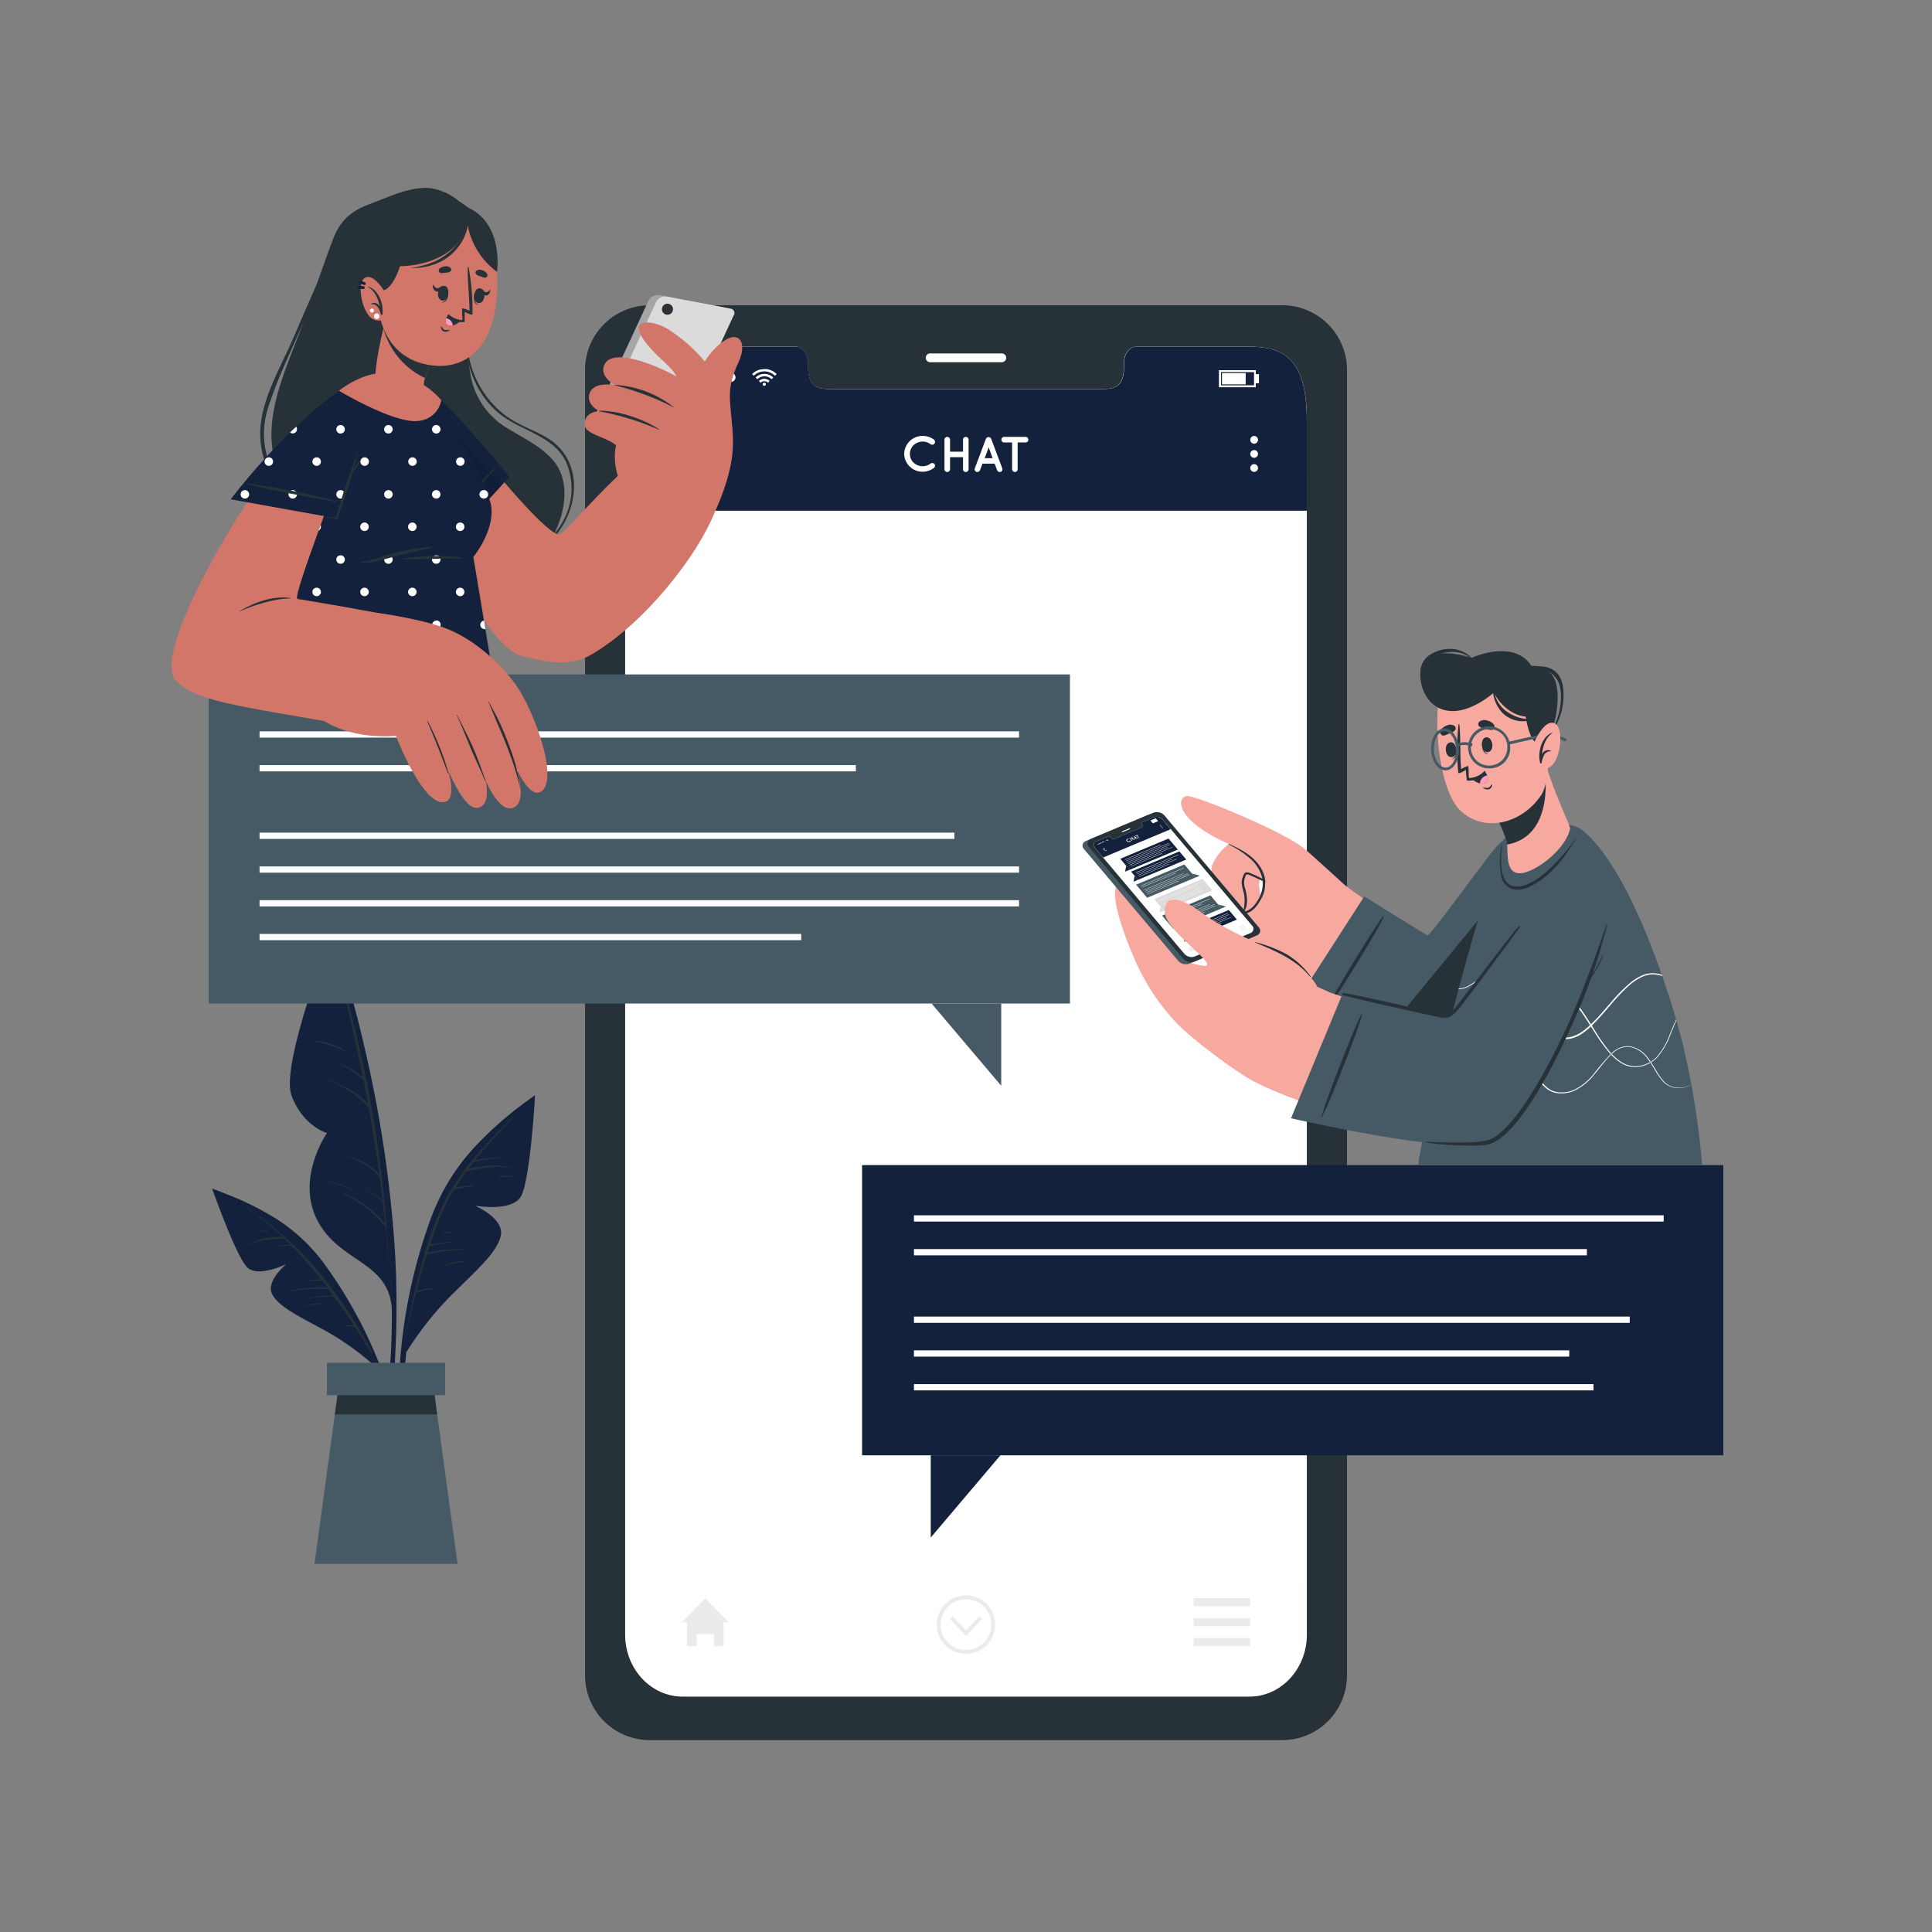<svg xmlns="http://www.w3.org/2000/svg" viewBox="0 0 500 500"><rect x="0" y="0" width="500" height="500" fill="#808080" stroke="none"/><g id="freepik--Plant--inject-29"><path d="M102.44,347.36a237.83,237.83,0,0,0-.35-25.47,323.9,323.9,0,0,0-8-51.89c-2.22-9.6-5-19-7.82-28.47-.08-.29-.54-.21-.46.09,8.83,33.24,16.07,67.55,15.57,102.11-.13,9.67-1.25,19.17-2.17,28.78,0,.25.4.36.45.09C101.51,364.38,102.1,355.76,102.44,347.36Z" style="fill:#14213D"></path><path d="M85.83,241.62s-13.37,33.95-10.38,41.93,9.17,9.68,9.17,9.68-8.18,11.68-2.47,22.64,18.43,10.44,19.27,22.86C101.42,338.73,102.13,286.78,85.83,241.62Z" style="fill:#14213D"></path><path d="M100,317.28a.28.28,0,0,0,0-.18,310.46,310.46,0,0,0-13-68.29c0-.06-.13,0-.11,0q4,14.89,7,30a14.65,14.65,0,0,0-6.38-3.56s-.07,0,0,.07a17,17,0,0,1,6.59,4.4q.58,3,1.13,5.91c-3-3.34-7.13-5-11.28-6.57-.06,0-.09.06,0,.09,4.32,1.75,8.62,4,11.55,7.74q1.53,8.46,2.69,17a16.21,16.21,0,0,0-8-4.57c-.09,0-.14.11,0,.14a17,17,0,0,1,8.09,5.18.1.1,0,0,0,0,0c.27,2,.52,4,.75,6a20.78,20.78,0,0,0-5.59-3.37s-.08.06,0,.09A19.08,19.08,0,0,1,99,311l.07,0c.23,1.9.45,3.8.64,5.71a27.18,27.18,0,0,0-11.34-8.1c-.09,0-.13.1,0,.14a29.49,29.49,0,0,1,11.18,8.6.25.25,0,0,0,.28.09c.29,2.92.55,5.84.76,8.77,0,0,.07.05.07,0Q100.34,321.78,100,317.28Z" style="fill:#263238"></path><path d="M89.22,271.86a16.63,16.63,0,0,0-8-2.51c-.07,0-.07.09,0,.1a31.58,31.58,0,0,1,7.94,2.6A.11.11,0,0,0,89.22,271.86Z" style="fill:#263238"></path><path d="M90.85,307.8a16.81,16.81,0,0,0-6-2.07c-.07,0-.08.1,0,.12a22.25,22.25,0,0,1,6,2.09C90.86,308,90.92,307.84,90.85,307.8Z" style="fill:#263238"></path><path d="M137.6,284.1a90.68,90.68,0,0,0-15.48,13.53A55.57,55.57,0,0,0,111.26,316a137.58,137.58,0,0,0-8.08,44,106.76,106.76,0,0,0,2.38,24.76.23.23,0,0,0,.46-.09,138.68,138.68,0,0,1,.25-43.28c2.3-14.05,5.9-29.33,14.83-40.74C126,294.52,132,289.63,138,284.57,138.33,284.31,137.92,283.87,137.6,284.1Z" style="fill:#14213D"></path><path d="M105.14,350a83.6,83.6,0,0,1,11.29-14.42c6.69-6.69,12.32-11.44,13.19-15.87s-6.7-7.68-6.7-7.68,9.26,1.66,11.79-2.22,3.76-26.39,3.76-26.39-16.84,12-24.69,28.88S105.14,350,105.14,350Z" style="fill:#14213D"></path><path d="M132.64,289.15c-7.08,7-14.22,14.37-18.39,23.52a90.69,90.69,0,0,0-3.72,9.7v0c-.21.66-.43,1.32-.63,2a.49.49,0,0,0,0,.11,191.41,191.41,0,0,0-4.78,20.79c0,.05.06.07.07,0,.72-3.51,1.52-7.06,2.42-10.59l.1,0a14.68,14.68,0,0,1,4.42-1.13c.1,0,.09-.18,0-.18a17.1,17.1,0,0,0-4.37.8c.81-3.19,1.7-6.36,2.7-9.5a47.32,47.32,0,0,1,10-1.3s0-.06,0-.06a37.61,37.61,0,0,0-9.82.84c.17-.54.35-1.08.53-1.61a51.59,51.59,0,0,1,6.65-1.13s0-.07,0-.07a32.37,32.37,0,0,0-6.51.79c.91-2.71,1.9-5.38,3-8a48.53,48.53,0,0,1,3.18-6.17,39.39,39.39,0,0,1,5.4-1,0,0,0,0,0,0-.09,14.55,14.55,0,0,0-5,.49c.89-1.43,1.82-2.83,2.81-4.19h0c3.78-.83,7.61-1.61,11.47-.88.07,0,.09-.1,0-.12-3.68-1-7.33-.41-11,.31.4-.53.81-1.05,1.22-1.57a24.79,24.79,0,0,1,7.06-1.11,0,0,0,0,0,0-.08,18.49,18.49,0,0,0-6.58.58c3.13-3.88,6.58-7.52,10-11.12C132.93,289.08,132.81,289,132.64,289.15Z" style="fill:#263238"></path><path d="M132.45,304.49a15.62,15.62,0,0,0-3.35-.12.12.12,0,0,0,0,.24c1.11,0,2.21-.05,3.32,0A.07.07,0,1,0,132.45,304.49Z" style="fill:#263238"></path><path d="M120.33,326.32a15.14,15.14,0,0,0-5.19,1s0,.09,0,.08c1.72-.41,3.45-.58,5.18-.86C120.49,326.55,120.48,326.32,120.33,326.32Z" style="fill:#263238"></path><path d="M116.7,318.78a11,11,0,0,0-2.21.2.07.07,0,0,0,0,.13,10.89,10.89,0,0,0,2.21-.11C116.83,319,116.83,318.78,116.7,318.78Z" style="fill:#263238"></path><path d="M55.77,308a76.65,76.65,0,0,1,15.65,7.38,46.5,46.5,0,0,1,13,12.39,115.91,115.91,0,0,1,16.73,33.76A90.26,90.26,0,0,1,105,382.1a.2.2,0,0,1-.39,0,117,117,0,0,0-10.2-35C89.28,336.33,82.83,324.8,73,317.63c-5.37-3.91-11.41-6.46-17.43-9.17C55.23,308.32,55.45,307.87,55.77,308Z" style="fill:#14213D"></path><path d="M97.26,353.78a70.52,70.52,0,0,0-12.47-9.06c-7-3.87-12.62-6.41-14.35-9.79s3.65-7.77,3.65-7.77-7.11,3.49-10,.93S54.9,307.6,54.9,307.6s16.41,5.84,26.66,17.67S97.26,353.78,97.26,353.78Z" style="fill:#14213D"></path><path d="M96.4,350.09c-8.21-15.41-19.16-29.35-34.17-38.55,0,0,0,0,0,0a75.13,75.13,0,0,1,11,8.6A17.34,17.34,0,0,0,64.39,322a0,0,0,0,0,0,.09,24.3,24.3,0,0,1,9.08-1.53.15.15,0,0,0,.1,0c.54.51,1.06,1,1.58,1.54a27.62,27.62,0,0,0-4.71.62s0,.08,0,.07a23.81,23.81,0,0,1,5-.41,102.83,102.83,0,0,1,7.74,8.79,7.84,7.84,0,0,0-3.3.24.06.06,0,0,0,0,.12,18,18,0,0,1,3.52-.05c.45.57.9,1.14,1.34,1.72a31.87,31.87,0,0,0-10,1s0,.09,0,.08a39.88,39.88,0,0,1,10.23-.67l1.22,1.69a21.66,21.66,0,0,0-5.93.68.06.06,0,0,0,0,.12,22.55,22.55,0,0,1,6.13-.48C88.31,338,90,340.48,91.63,343a5.62,5.62,0,0,0-2.61.16,0,0,0,0,0,0,.07,11,11,0,0,1,2.81.14c1.46,2.27,2.88,4.57,4.23,6.88C96.2,350.44,96.51,350.29,96.4,350.09Z" style="fill:#263238"></path><path d="M83.63,337.31a12.6,12.6,0,0,0-4.76.58,0,0,0,1,0,0,.07,35.91,35.91,0,0,1,4.74-.48C83.73,337.47,83.75,337.32,83.63,337.31Z" style="fill:#263238"></path><path d="M69.32,318.53a8.12,8.12,0,0,0-2.2.13c-.09,0-.06.14,0,.13.72-.08,1.43-.05,2.15-.07A.1.1,0,0,0,69.32,318.53Z" style="fill:#263238"></path><polygon points="118.42 404.73 81.38 404.73 86.66 366.04 88.01 356.12 111.79 356.12 113.14 366.04 118.42 404.73" style="fill:#455a64"></polygon><polygon points="113.14 366.04 86.66 366.04 88.01 356.12 111.79 356.12 113.14 366.04" style="fill:#263238"></polygon><rect x="84.61" y="352.68" width="30.58" height="8.4" style="fill:#455a64"></rect></g><g id="freepik--Device--inject-29"><path d="M332,79H168a16.74,16.74,0,0,0-16.59,16.9V433.45A16.75,16.75,0,0,0,168,450.34H332a16.76,16.76,0,0,0,16.6-16.89V95.94A16.75,16.75,0,0,0,332,79Zm6.23,344c0,8.88-6.65,16.07-14.86,16.07H176.67c-8.23,0-14.88-7.19-14.88-16.07V108.73c0-18.1,6.65-19,14.88-19H206c1.71,0,3.11,1.94,3.11,4.34v1c0,5.64,3.08,5.65,6.87,5.65h68c3.82,0,6.87,0,6.87-5.65v-1c0-2.4,1.38-4.34,3.12-4.34h29.38c8.21,0,14.86,2.4,14.86,19Z" style="fill:#263238"></path><path d="M259.26,93.75H240.73a1.16,1.16,0,0,1-1.15-1.15h0a1.15,1.15,0,0,1,1.15-1.14h18.53a1.14,1.14,0,0,1,1.15,1.14h0A1.15,1.15,0,0,1,259.26,93.75Z" style="fill:#fff"></path><path d="M338.2,108.73V423c0,8.88-6.65,16.07-14.85,16.07H176.67c-8.23,0-14.88-7.19-14.88-16.07V108.73c0-18.1,6.65-19,14.88-19H206c1.71,0,3.11,1.94,3.11,4.34v1c0,5.64,3.08,5.65,6.87,5.65h68c3.82,0,6.88,0,6.88-5.65v-1c0-2.4,1.37-4.34,3.11-4.34h29.39C331.55,89.75,338.2,92.15,338.2,108.73Z" style="fill:#fff"></path><path d="M338.2,108.73v23.45H161.79V108.73c0-18.1,6.65-19,14.87-19h29.39c1.71,0,3.1,1.94,3.1,4.34v1c0,5.64,3.09,5.65,6.87,5.65h68c3.82,0,6.88,0,6.88-5.65v-1c0-2.4,1.38-4.34,3.11-4.34h29.38C331.55,89.75,338.2,92.15,338.2,108.73Z" style="fill:#14213D"></path><polygon points="179.65 120.73 174.44 115.84 179.65 110.96 180.46 111.82 176.16 115.84 180.46 119.87 179.65 120.73" style="fill:#fff"></polygon><path d="M325.57,113.83a1,1,0,1,1-1-1A1,1,0,0,1,325.57,113.83Z" style="fill:#fff"></path><path d="M325.57,117.48a1,1,0,1,1-1-1A1,1,0,0,1,325.57,117.48Z" style="fill:#fff"></path><path d="M325.57,121.12a1,1,0,1,1-1-1A1,1,0,0,1,325.57,121.12Z" style="fill:#fff"></path><g id="freepik--u5Zjqx--inject-29"><path d="M201,96.81l-.29.28-.16.16a3.85,3.85,0,0,0-5.47,0l-.16-.16-.28-.28h0l0,0,.36-.32a3.74,3.74,0,0,1,.83-.52,3.86,3.86,0,0,1,1.1-.37c.18,0,.36,0,.55-.08H198l.37,0a4.37,4.37,0,0,1,1,.24,4.72,4.72,0,0,1,.68.32,5.17,5.17,0,0,1,.66.46l.3.27Z" style="fill:#fff"></path><path d="M196,98.14l-.45-.44a3.23,3.23,0,0,1,4.57,0l-.45.45a2.6,2.6,0,0,0-3.67,0Z" style="fill:#fff"></path><path d="M199.18,98.59l-.44.45a1.34,1.34,0,0,0-1.89,0l-.44-.45A2,2,0,0,1,199.18,98.59Z" style="fill:#fff"></path><path d="M198.2,99.44a.41.41,0,1,1-.4-.4A.4.4,0,0,1,198.2,99.44Z" style="fill:#fff"></path></g><path d="M173.29,97.66a1.17,1.17,0,1,1,1.17,1.17A1.17,1.17,0,0,1,173.29,97.66Z" style="fill:#fff"></path><path d="M177,97.66a1.17,1.17,0,1,1,1.17,1.17A1.16,1.16,0,0,1,177,97.66Z" style="fill:#fff"></path><path d="M180.66,97.66a1.17,1.17,0,1,1,1.17,1.17A1.16,1.16,0,0,1,180.66,97.66Z" style="fill:#fff"></path><path d="M184.34,97.66a1.17,1.17,0,1,1,1.17,1.17A1.16,1.16,0,0,1,184.34,97.66Z" style="fill:#fff"></path><path d="M188,97.66a1.17,1.17,0,1,1,1.17,1.17A1.17,1.17,0,0,1,188,97.66Z" style="fill:#fff"></path><path d="M325,100.22h-9.54V95.8H325Zm-9-.5h8.54V96.3h-8.54Z" style="fill:#fff"></path><rect x="316.24" y="96.56" width="6.14" height="2.91" style="fill:#fff"></rect><rect x="324.97" y="96.83" width="0.85" height="2.36" style="fill:#fff"></rect><polygon points="188.6 419.87 187.25 419.87 187.25 426.03 184.75 426.03 184.75 422.89 180.31 422.89 180.31 426.03 177.8 426.03 177.8 419.87 176.46 419.87 182.53 413.6 188.6 419.87" style="fill:#ebebeb"></polygon><rect x="308.92" y="413.6" width="14.62" height="2.09" style="fill:#ebebeb"></rect><rect x="308.92" y="418.77" width="14.62" height="2.09" style="fill:#ebebeb"></rect><rect x="308.92" y="423.94" width="14.62" height="2.09" style="fill:#ebebeb"></rect><polygon points="254.16 418.98 250 423.42 245.84 418.98 246.58 418.3 250 421.95 253.42 418.3 254.16 418.98" style="fill:#ebebeb"></polygon><path d="M250,428a7.56,7.56,0,1,1,7.55-7.56A7.56,7.56,0,0,1,250,428Zm0-14.11a6.56,6.56,0,1,0,6.55,6.55A6.56,6.56,0,0,0,250,413.9Z" style="fill:#ebebeb"></path><path d="M234,117.48a4.76,4.76,0,0,1,4.76-4.67,4.91,4.91,0,0,1,3,1,.75.75,0,0,1-.91,1.18,3.23,3.23,0,0,0-2.09-.71,3.43,3.43,0,0,0-2.33.93,3.19,3.19,0,0,0-.95,2.26,3.14,3.14,0,0,0,.95,2.26,3.43,3.43,0,0,0,2.33.93,3.32,3.32,0,0,0,2.09-.71.79.79,0,0,1,1,.14.77.77,0,0,1-.13,1,4.91,4.91,0,0,1-3,1A4.75,4.75,0,0,1,234,117.48Z" style="fill:#fff"></path><path d="M244.43,121.43v-7.65a.7.7,0,0,1,.71-.71.72.72,0,0,1,.73.71v3.11h3.36v-3.11a.7.7,0,0,1,.71-.71.72.72,0,0,1,.73.71v7.65a.72.72,0,0,1-.73.72.7.7,0,0,1-.71-.72v-3.11h-3.36v3.11a.72.72,0,0,1-.73.72A.7.7,0,0,1,244.43,121.43Z" style="fill:#fff"></path><path d="M257.42,120h-3.16l-.63,1.68a.73.73,0,0,1-.68.46.64.64,0,0,1-.24,0,.73.73,0,0,1-.43-.93l2.87-7.64a.74.74,0,0,1,1.37,0l2.87,7.64a.73.73,0,0,1-.43.93.66.66,0,0,1-.25,0,.7.7,0,0,1-.66-.46Zm-.54-1.43-1-2.79-1.05,2.79Z" style="fill:#fff"></path><path d="M265.42,114.51h-2.06v6.92a.7.7,0,0,1-.71.72.72.72,0,0,1-.72-.72v-6.92h-2.05a.72.72,0,0,1-.71-.73.7.7,0,0,1,.71-.71h5.54a.71.71,0,0,1,.72.71A.74.74,0,0,1,265.42,114.51Z" style="fill:#fff"></path></g><g id="freepik--character-2--inject-29"><rect x="223.1" y="301.52" width="222.89" height="75.11" style="fill:#14213D"></rect><polygon points="240.88 397.91 240.88 376.63 258.91 376.63 240.88 397.91" style="fill:#14213D"></polygon><rect x="236.53" y="340.73" width="185.24" height="1.62" style="fill:#fff"></rect><rect x="236.53" y="349.47" width="169.59" height="1.62" style="fill:#fff"></rect><rect x="236.53" y="323.26" width="174.15" height="1.62" style="fill:#fff"></rect><rect x="236.53" y="314.52" width="194.03" height="1.62" style="fill:#fff"></rect><rect x="236.53" y="358.21" width="175.86" height="1.62" style="fill:#fff"></rect><path d="M397.41,225.32c-4.73,19.24-16.19,49.13-26.31,49-9.25-.15-29.86-16.54-38.5-21.91s10.74-26.53,15.69-23.11c7.67,5.31,19.16,14.78,21.1,14.16,2.41-.77,5.49-6.72,19.28-24.26C394.31,212,399.42,217.13,397.41,225.32Z" style="fill:#f7a9a0"></path><path d="M339,221.12c-4.07-1.44-8.62-3.42-13.15-3.33s-8.28,6.06-8.28,7.77,1.71,12.37,6.24,12.37,1.79-8.19,2-9.13.34-2.14,1.19-2.05,15.79,7.17,15.79,7.17Z" style="fill:#f7a9a0"></path><path d="M338.71,221.74c-.25,0-12.37-4.78-16.9-4.69s-8.28,6.06-8.28,7.77,1.71,12.37,6.23,12.37,1.8-8.19,2-9.13.34-2.14,1.19-2.05,15.79,7.17,15.79,7.17Z" style="fill:#f7a9a0"></path><path d="M321.3,236.62a5.34,5.34,0,0,0,.75-2.67,9.36,9.36,0,0,0-.16-2.89,15.17,15.17,0,0,1-.55-2.49,5,5,0,0,1,.63-2.39c.35-.63,1-.42,1.59-.22a24.67,24.67,0,0,1,2.46,1.11c.86.43,1.72.88,2.57,1.32a24,24,0,0,1,2.63,1.45.07.07,0,0,1-.06.12,24.66,24.66,0,0,1-2.29-1l-2.59-1.19c-.81-.36-1.6-.76-2.42-1.11-.28-.12-.86-.43-1.19-.35s-.51.92-.59,1.2a4.23,4.23,0,0,0,.16,2.44,13.06,13.06,0,0,1,.46,2.48,6.47,6.47,0,0,1-.19,2.36,9.51,9.51,0,0,1-1.07,2C321.38,236.8,321.24,236.7,321.3,236.62Z" style="fill:#263238"></path><path d="M353.06,233.62s-12.53-11.43-15.14-13.7c-5.24-4.55-27.29-13.56-30.36-13.88s-4.18,6,10.78,12.52c7.89,3.45,9.29,8,9.14,10.47s-2.54,7.17-6.75,7.05-6.94-6.26-10.81-6.94-1.31,6.41,1.42,10.51a25.83,25.83,0,0,0,11.33,8.84c3.64,1.37,14.91,6.22,14.91,6.22Z" style="fill:#f7a9a0"></path><path d="M315.51,233.12c1.58,1.23,3.38,2.82,5.47,2.9s3.55-1.32,4.56-3.08a8,8,0,0,0,1.1-5.82,9.78,9.78,0,0,0-2.88-4.72,23.78,23.78,0,0,0-5.71-3.8c-.09,0,0-.18.09-.14,1.93.87,8,3.34,9.17,8.66a8.17,8.17,0,0,1-1.18,5.94c-.93,1.67-2.29,3.29-4.33,3.45-2.49.21-4.63-1.82-6.42-3.33C315.3,233.11,315.42,233.06,315.51,233.12Z" style="fill:#263238"></path><path d="M353.06,232l-18.75,29.11s29.75,16.67,38.17,14,21.13-26.81,26.37-48-7.76-13.06-12.81-6.52-16,21.67-16.59,21.47S353.06,232,353.06,232Z" style="fill:#455a64"></path><path d="M355.28,271.3c6.78,2.76,13.43,4.77,16.9,3.9l.3-.08c8.42-2.7,21.13-26.82,26.38-48a32.76,32.76,0,0,0,1.2-8.7c0-.11,0-.2,0-.31a4,4,0,0,0-.05-.5,1.36,1.36,0,0,0,0-.21c0-.15,0-.31-.06-.45Z" style="fill:#263238"></path><path d="M344.78,258.27q.89-1.54,1.8-3.09c1.21-2.05,8.47-14.25,11.34-18,.08-.1.23,0,.18.12-2,4.26-9.53,16.23-10.79,18.2-.64,1-1.28,2-1.93,3s-1.43,1.94-2.09,2.95a.09.09,0,0,1-.16-.09C343.72,260.4,344.19,259.3,344.78,258.27Z" style="fill:#263238"></path><path d="M440.5,301.52H367.15c-.95-1.1,16.49-76.54,24.35-86.58,1.68-2.15,7.16-2.69,11.81-2.06a21.07,21.07,0,0,1,3.58.76l.12,0a8.76,8.76,0,0,1,2.62,1.31c12.84,10.47,23.72,45.65,26.16,56.53A203.7,203.7,0,0,1,440.5,301.52Z" style="fill:#455a64"></path><path d="M437.67,280.7a8.92,8.92,0,0,1-1.22.55,6.16,6.16,0,0,1-3.48.19,5.51,5.51,0,0,1-2.9-1.92,22.61,22.61,0,0,1-1.95-2.9c-.32-.54-.64-1.07-1-1.59l-.12-.17a12.9,12.9,0,0,0-.81-1.13,7.57,7.57,0,0,0-2.61-2.2A6.13,6.13,0,0,0,422,271a4.57,4.57,0,0,0-1.69,0,6.11,6.11,0,0,0-3,1.61l-.17.16-.19.19c-1.53,1.48-2.78,3.27-4.18,4.91a15,15,0,0,1-5.38,4.43,8.24,8.24,0,0,1-3.46.66,6.68,6.68,0,0,1-1.77-.24,6,6,0,0,1-1.61-.77,8.85,8.85,0,0,1-2.38-2.61,21.35,21.35,0,0,1-1.58-3.13c-.9-2.16-1.59-4.38-2.33-6.58-.57-1.69-1.15-3.37-1.87-5l-.15-.33c-.17-.38-.36-.76-.55-1.13a13.94,13.94,0,0,0-1.93-2.86,7,7,0,0,0-2.79-1.93,7.86,7.86,0,0,0-6.61.8,19,19,0,0,0-4.78,5l-.34.45c0-.14.08-.28.11-.43l.09-.12a18.76,18.76,0,0,1,4.82-5,8,8,0,0,1,6.78-.85,7.34,7.34,0,0,1,2.9,2,14.72,14.72,0,0,1,2,2.9c.17.31.32.63.47.95l.15.32a54.55,54.55,0,0,1,2,5.2c.75,2.2,1.45,4.42,2.35,6.55a20.27,20.27,0,0,0,1.57,3.08,8.57,8.57,0,0,0,2.29,2.5,5.23,5.23,0,0,0,1.52.74,6.67,6.67,0,0,0,1.67.24,8.13,8.13,0,0,0,3.34-.62,14.85,14.85,0,0,0,5.29-4.33,63.65,63.65,0,0,1,4.22-4.92,1.07,1.07,0,0,1,.19-.18,1.37,1.37,0,0,1,.17-.17,6.33,6.33,0,0,1,3.1-1.65,4.79,4.79,0,0,1,1.77,0,6.62,6.62,0,0,1,1.68.55,7.89,7.89,0,0,1,2.67,2.26,13.58,13.58,0,0,1,.83,1.16l.12.17c.34.53.65,1.07,1,1.6a20.9,20.9,0,0,0,1.92,2.88,5.35,5.35,0,0,0,2.8,1.88,6,6,0,0,0,3.4-.15,7.16,7.16,0,0,0,1.24-.54A.52.52,0,0,1,437.67,280.7Zm-3.89-16.82c-.57,1.21-1.07,2.46-1.59,3.68a18.57,18.57,0,0,1-3.45,6,7.31,7.31,0,0,1-1.54,1.23l-.18.11a7.73,7.73,0,0,1-4.5,1,7,7,0,0,1-3.18-1.21,11.79,11.79,0,0,1-2.19-1.92,1.41,1.41,0,0,1-.17-.18,1.8,1.8,0,0,1-.19-.2,44.26,44.26,0,0,1-4-5.65l-.84-1.33-.18-.28c-.9-1.43-1.81-2.85-2.82-4.22a20.73,20.73,0,0,0-2.29-2.66,8.72,8.72,0,0,0-2.93-2,5.52,5.52,0,0,0-1.75-.36,6.53,6.53,0,0,0-1.77.18,8.31,8.31,0,0,0-3.21,1.47c-.19.14-.37.29-.55.45l-.22.2a16.6,16.6,0,0,0-3.39,4.94c-.14.28-.28.56-.4.84-.06.1-.1.2-.15.3a37.69,37.69,0,0,1-2.6,5.06,6.18,6.18,0,0,1-2.49,2.27,4.9,4.9,0,0,1-1.65.38,6.54,6.54,0,0,1-1.71-.12,7.73,7.73,0,0,1-3.05-1.51A25.72,25.72,0,0,1,378.2,268a21.38,21.38,0,0,0-2.59-2.35,5.07,5.07,0,0,0-.54-.36,1.21,1.21,0,0,1-.05.18l.48.33a21,21,0,0,1,2.56,2.34,27.52,27.52,0,0,0,2.56,2.38,8,8,0,0,0,3.14,1.56,6.93,6.93,0,0,0,1.76.13,5.13,5.13,0,0,0,1.73-.39,6.44,6.44,0,0,0,2.61-2.35,34.16,34.16,0,0,0,2.54-4.87l.15-.31c.16-.35.33-.69.5-1a16.87,16.87,0,0,1,3.23-4.74l.23-.21c.21-.18.42-.36.64-.52a8,8,0,0,1,3.09-1.4,6.4,6.4,0,0,1,1.68-.17,5.18,5.18,0,0,1,1.65.35,8.55,8.55,0,0,1,2.82,1.88,20.23,20.23,0,0,1,2.27,2.61c1,1.36,1.94,2.79,2.85,4.24l.18.27c.27.43.54.86.82,1.29a45.1,45.1,0,0,0,4.08,5.66l.2.21.17.19a13.4,13.4,0,0,0,2.25,1.94,7.21,7.21,0,0,0,3.28,1.23,8,8,0,0,0,4.65-1.08l.18-.11a7.56,7.56,0,0,0,1.56-1.26,19.06,19.06,0,0,0,3.47-6c.49-1.19.95-2.39,1.49-3.56Zm-3.72-11.62a8.11,8.11,0,0,0-2-.39,7.24,7.24,0,0,0-3.43.73,13.63,13.63,0,0,0-2.93,1.93,44.3,44.3,0,0,0-4.89,5c-1.53,1.75-3,3.53-4.67,5.16l-.45.43a2.13,2.13,0,0,1-.22.21,17.54,17.54,0,0,1-1.95,1.61,8.77,8.77,0,0,1-3.08,1.44,5.58,5.58,0,0,1-1.68.1,6.82,6.82,0,0,1-1.64-.42,8.12,8.12,0,0,1-2.84-1.85,14.82,14.82,0,0,1-3.25-6c-.2-.61-.38-1.23-.56-1.85,0-.11-.07-.21-.1-.32a28.59,28.59,0,0,0-1.57-4.44,6.4,6.4,0,0,0-2.23-2.71,4.89,4.89,0,0,0-1.65-.64,6.94,6.94,0,0,0-1.76-.14,8,8,0,0,0-3.34,1.08,25.78,25.78,0,0,0-2.88,2,23,23,0,0,1-2.88,1.93,5.93,5.93,0,0,1-2.56.72.84.84,0,0,1-.05.17,5.85,5.85,0,0,0,2.69-.73,22,22,0,0,0,2.91-1.94,28.44,28.44,0,0,1,2.87-1.95,7.91,7.91,0,0,1,3.25-1,6.94,6.94,0,0,1,1.7.14,4.7,4.7,0,0,1,1.58.62,6.23,6.23,0,0,1,2.13,2.62,30.29,30.29,0,0,1,1.57,4.53l.09.33c.17.58.34,1.16.53,1.73a15.16,15.16,0,0,0,3.28,6.15,8.21,8.21,0,0,0,3,1.93,6.71,6.71,0,0,0,1.72.45,6,6,0,0,0,1.79-.1,8.77,8.77,0,0,0,3.19-1.51,16.49,16.49,0,0,0,1.94-1.6l.22-.2.49-.49c1.65-1.65,3.14-3.44,4.66-5.19a45.66,45.66,0,0,1,4.84-5,14,14,0,0,1,2.87-1.9,7,7,0,0,1,3.32-.72,7.35,7.35,0,0,1,2.06.43Z" style="fill:#fff"></path><path d="M416.19,234.41c-3.34,19.61-19.8,56.29-30.53,59.74-12.41,4-55.52-9.78-64-16-3.37-2.46,14.58-24.18,18.77-22.64,17.55,6.46,33.11,9.77,35.37,8.24,3.47-2.36,17.63-22.65,26.84-35.24C414.22,212.72,417.69,225.61,416.19,234.41Z" style="fill:#f7a9a0"></path><path d="M322.79,278.76c-1.92-.68-15.12-10.27-19-14.76a57.64,57.64,0,0,1-10.15-15.74c-3.92-9.13-5.76-15.8-4.82-18.8,1.1-3.47,1.41-4,10.54,11.11,5.16,8.56,10.09,9.53,14.36,9.45A65.71,65.71,0,0,1,344,256.8S330.17,281.39,322.79,278.76Z" style="fill:#f7a9a0"></path><path d="M324,242.61l-16.23,6.8a2.66,2.66,0,0,1-2.86-.76l-24.34-28.86a1.27,1.27,0,0,1,.42-2.13l16.24-6.8a2.65,2.65,0,0,1,2.86.75l24.34,28.86A1.28,1.28,0,0,1,324,242.61Z" style="fill:#455a64"></path><path d="M298.52,210.32l-16.23,6.8a1.27,1.27,0,0,0-.43,2.13l24.34,28.87a2.68,2.68,0,0,0,2.86.75l16.24-6.8a1.28,1.28,0,0,0,.42-2.14l-24.34-28.86A2.65,2.65,0,0,0,298.52,210.32Zm25.42,29.15a1.18,1.18,0,0,1-.31,2l-14.52,6.09a2.46,2.46,0,0,1-2.63-.76l-22.67-26.87c-1.3-1.55-.71-1.9.11-2.24l2.91-1.22a.64.64,0,0,1,.62.24l.07.09c.41.48.71.36,1.09.2l6.73-2.82c.38-.16.68-.29.27-.77l-.07-.09c-.18-.21-.18-.43,0-.5l2.91-1.22c.81-.34,1.64-.41,2.84,1Z" style="fill:#263238"></path><path d="M292.38,214.59l-1.83.77a.19.19,0,0,1-.2-.05h0a.1.1,0,0,1,0-.15l1.84-.76a.16.16,0,0,1,.19,0h0A.08.08,0,0,1,292.38,214.59Z" style="fill:#fff"></path><line x1="305.04" y1="245.09" x2="304.98" y2="245.11" style="fill:none"></line><path d="M301.28,212.6l22.66,26.87a1.18,1.18,0,0,1-.31,2l-14.52,6.09a2.46,2.46,0,0,1-2.63-.76l-22.67-26.87c-1.3-1.55-.71-1.9.11-2.24l2.91-1.22a.63.63,0,0,1,.62.24l.07.09c.41.48.71.36,1.09.2l6.73-2.82c.38-.16.68-.29.27-.77l-.07-.09c-.18-.21-.18-.43,0-.5l2.91-1.22C299.25,211.25,300.08,211.18,301.28,212.6Z" style="fill:#fff"></path><path d="M301.28,212.6l1.69,2-17.47,7.32-1.69-2c-1.3-1.55-.71-1.9.11-2.24l2.91-1.22a.61.61,0,0,1,.62.24l.07.09c.41.48.72.35,1.09.2l6.73-2.82c.38-.16.68-.29.27-.77l-.07-.09c-.18-.21-.18-.43,0-.5l2.91-1.22C299.25,211.25,300.08,211.18,301.28,212.6Z" style="fill:#14213D"></path><polygon points="286.45 220.2 285.58 220 285.74 219.37 285.88 219.41 285.75 219.93 286.46 220.1 286.45 220.2" style="fill:#fff"></polygon><path d="M300.4,213.56a.08.08,0,0,1,0,.13.17.17,0,0,1-.18-.05.08.08,0,0,1,0-.13A.17.17,0,0,1,300.4,213.56Z" style="fill:#fff"></path><path d="M300.66,213.87a.08.08,0,0,1,0,.13.16.16,0,0,1-.17-.05.08.08,0,0,1,0-.13A.17.17,0,0,1,300.66,213.87Z" style="fill:#fff"></path><path d="M300.92,214.18a.08.08,0,0,1,0,.13.19.19,0,0,1-.18,0,.08.08,0,0,1,0-.13A.14.14,0,0,1,300.92,214.18Z" style="fill:#fff"></path><g id="freepik--u5zjqx--inject-29"><path d="M286.83,217.27v.06a.59.59,0,0,0-.35,0,.3.3,0,0,0-.19.22h-.08s0,0,0,0l0-.08a.6.6,0,0,1,.08-.08l.05,0,.05,0h0l.12,0h.23Z" style="fill:#fff"></path><path d="M286.43,217.59l-.07,0a.23.23,0,0,1,.11-.15.44.44,0,0,1,.34,0v.06a.39.39,0,0,0-.24,0A.22.22,0,0,0,286.43,217.59Z" style="fill:#fff"></path><path d="M286.78,217.5v.06a.17.17,0,0,0-.12,0s-.06,0-.06.07l-.08,0A.2.2,0,0,1,286.78,217.5Z" style="fill:#fff"></path><path d="M286.75,217.61s0,0,0,0-.06,0-.07,0a0,0,0,0,1,0-.06A.1.1,0,0,1,286.75,217.61Z" style="fill:#fff"></path></g><path d="M284.15,218.49a.08.08,0,0,1,0-.14.17.17,0,0,1,.2.05.09.09,0,0,1,0,.15A.2.2,0,0,1,284.15,218.49Z" style="fill:#fff"></path><path d="M284.52,218.34a.09.09,0,0,1,0-.15.21.21,0,0,1,.2.05.09.09,0,0,1,0,.15A.17.17,0,0,1,284.52,218.34Z" style="fill:#fff"></path><path d="M284.88,218.19a.09.09,0,0,1,0-.15.18.18,0,0,1,.2.05c.05.06,0,.12,0,.15A.19.19,0,0,1,284.88,218.19Z" style="fill:#fff"></path><path d="M285.25,218a.09.09,0,0,1,0-.15.17.17,0,0,1,.2.05.09.09,0,0,1,0,.15A.2.2,0,0,1,285.25,218Z" style="fill:#fff"></path><path d="M285.61,217.88a.1.1,0,0,1,0-.15.19.19,0,0,1,.2.06.08.08,0,0,1,0,.14A.17.17,0,0,1,285.61,217.88Z" style="fill:#fff"></path><polygon points="298.35 213.08 297.73 212.35 299.1 211.77 299.73 212.51 298.35 213.08" style="fill:#fff"></polygon><polygon points="298.83 212.21 298.23 212.47 298.44 212.72 299.05 212.46 298.83 212.21" style="fill:#fff"></polygon><polygon points="299.37 212.29 299.28 212.33 299.11 212.13 299.2 212.09 299.37 212.29" style="fill:#fff"></polygon><polygon points="308.9 245.41 308.77 245.47 309.21 245.99 308.97 246.1 308.74 245.83 308.3 246.01 308.53 246.28 308.28 246.39 307.83 245.86 307.7 245.91 307.85 245.13 308.9 245.41" style="fill:#ebebeb"></polygon><polygon points="321.96 239.45 320.52 240.06 320.37 239.88 321.81 239.28 321.96 239.45" style="fill:#ebebeb"></polygon><polygon points="322.34 239.9 320.89 240.5 320.74 240.32 322.19 239.72 322.34 239.9" style="fill:#ebebeb"></polygon><polygon points="322.71 240.34 321.26 240.94 321.11 240.77 322.56 240.16 322.71 240.34" style="fill:#ebebeb"></polygon><polygon points="315.33 242.62 315.24 243.17 314.51 242.96 314.53 242.87 315.13 243.04 315.21 242.59 315.33 242.62" style="fill:#ebebeb"></polygon><path d="M315.17,244.09a1.65,1.65,0,0,1-1.22-.56,1,1,0,0,1,.37-1.68,1.6,1.6,0,0,1,1.79.45,1.09,1.09,0,0,1,.25,1,1.05,1.05,0,0,1-.63.72A1.51,1.51,0,0,1,315.17,244.09Zm-.3-1.35a.41.41,0,0,0-.16,0s0,.07,0,.11a.63.63,0,0,0,.63.18c.05,0,0-.07,0-.12h0A.66.66,0,0,0,314.87,242.74Z" style="fill:#ebebeb"></path><path d="M291.6,217.67a.36.36,0,0,1,.13-.6.66.66,0,0,1,.37,0,.11.11,0,0,1,.09.09s-.05.06-.1,0a.43.43,0,0,0-.25,0,.28.28,0,0,0-.17.17.32.32,0,0,0,.07.24.53.53,0,0,0,.26.15.51.51,0,0,0,.3,0,.23.23,0,0,0,.15-.14.09.09,0,0,1,.12,0,.08.08,0,0,1,.06.09.4.4,0,0,1-.23.21A.74.74,0,0,1,291.6,217.67Z" style="fill:#fff"></path><path d="M292.91,217.57l-.55-.65a.05.05,0,0,1,0-.09.11.11,0,0,1,.12,0l.23.27.33-.14-.23-.27a.06.06,0,0,1,0-.09.13.13,0,0,1,.13,0l.55.66a.05.05,0,0,1,0,.09.13.13,0,0,1-.12,0l-.23-.27-.33.14.22.27a.05.05,0,0,1,0,.09A.11.11,0,0,1,292.91,217.57Z" style="fill:#fff"></path><path d="M294.09,216.91l-.31.13.06.18a0,0,0,0,1,0,.06h0a.12.12,0,0,1-.11-.06l-.27-.78s0,0,0-.06a.09.09,0,0,1,.1,0l.83.53s.06.07,0,.1h0a.09.09,0,0,1-.1,0Zm-.15-.1-.31-.19.1.28Z" style="fill:#fff"></path><path d="M294.49,216.11l-.2.09.5.59a.05.05,0,0,1,0,.09.13.13,0,0,1-.13,0l-.49-.59-.21.08a.11.11,0,0,1-.12,0s0-.08,0-.09l.55-.23a.11.11,0,0,1,.12,0A.05.05,0,0,1,294.49,216.11Z" style="fill:#fff"></path><polygon points="296.87 232.34 309.37 227.11 306.51 223.72 294.02 228.95 294.02 228.95 296.87 232.34 296.87 232.34" style="fill:#455a64"></polygon><polygon points="310.52 226.62 309.37 227.11 308.49 226.07 310.52 226.62" style="fill:#455a64"></polygon><polygon points="306.34 224.67 295.28 229.31 295.23 229.24 306.29 224.6 306.34 224.67" style="fill:#fff"></polygon><polygon points="304.34 225.98 295.57 229.65 295.52 229.59 304.29 225.91 304.34 225.98" style="fill:#fff"></polygon><polygon points="306.31 226.09 296.16 230.35 296.11 230.28 306.26 226.03 306.31 226.09" style="fill:#fff"></polygon><polygon points="307.51 226.06 296.45 230.69 296.4 230.63 307.46 226 307.51 226.06" style="fill:#fff"></polygon><polygon points="307.81 226.41 296.75 231.04 296.69 230.98 307.75 226.34 307.81 226.41" style="fill:#fff"></polygon><polygon points="305.04 228.04 297.04 231.39 296.99 231.33 304.98 227.97 305.04 228.04" style="fill:#fff"></polygon><polygon points="303.62 240.34 316.11 235.11 313.26 231.72 300.76 236.96 300.76 236.96 303.62 240.34 303.62 240.34" style="fill:#455a64"></polygon><polygon points="317.27 234.62 316.11 235.11 315.24 234.07 317.27 234.62" style="fill:#455a64"></polygon><polygon points="313.09 232.67 302.03 237.31 301.97 237.24 313.04 232.6 313.09 232.67" style="fill:#fff"></polygon><polygon points="311.09 233.98 302.32 237.65 302.27 237.59 311.03 233.91 311.09 233.98" style="fill:#fff"></polygon><polygon points="313.06 234.09 302.91 238.35 302.85 238.28 313 234.03 313.06 234.09" style="fill:#fff"></polygon><polygon points="314.26 234.06 303.2 238.69 303.15 238.63 314.21 234 314.26 234.06" style="fill:#fff"></polygon><polygon points="314.56 234.41 303.49 239.04 303.44 238.98 314.5 234.34 314.56 234.41" style="fill:#fff"></polygon><polygon points="311.78 236.04 303.79 239.39 303.73 239.33 311.73 235.97 311.78 236.04" style="fill:#fff"></polygon><polygon points="304.83 219.87 292.34 225.11 289.93 222.25 302.42 217.01 304.83 219.87" style="fill:#14213D"></polygon><polygon points="291.18 225.59 292.34 225.11 291.46 224.07 291.18 225.59" style="fill:#14213D"></polygon><polygon points="300.37 218.68 291.16 222.54 291.1 222.47 300.32 218.61 300.37 218.68" style="fill:#fff"></polygon><polygon points="302.51 218.25 291.45 222.88 291.4 222.82 302.46 218.18 302.51 218.25" style="fill:#fff"></polygon><polygon points="302.81 218.59 291.75 223.23 291.69 223.17 302.75 218.53 302.81 218.59" style="fill:#fff"></polygon><polygon points="302.22 219.31 292.04 223.58 291.98 223.51 302.17 219.25 302.22 219.31" style="fill:#fff"></polygon><polygon points="303.39 219.29 292.33 223.93 292.28 223.86 303.34 219.23 303.39 219.29" style="fill:#fff"></polygon><polygon points="300.8 220.85 292.62 224.27 292.57 224.21 300.74 220.78 300.8 220.85" style="fill:#fff"></polygon><polygon points="307.01 222.45 294.52 227.69 292.73 225.57 305.22 220.34 307.01 222.45" style="fill:#14213D"></polygon><polygon points="293.36 228.18 294.52 227.69 293.64 226.65 293.36 228.18" style="fill:#14213D"></polygon><polygon points="305 221.23 293.96 225.86 293.9 225.79 304.95 221.16 305 221.23" style="fill:#fff"></polygon><polygon points="303.34 222.4 294.25 226.2 294.2 226.14 303.29 222.33 303.34 222.4" style="fill:#fff"></polygon><polygon points="304.55 222.36 294.55 226.55 294.49 226.49 304.49 222.3 304.55 222.36" style="fill:#fff"></polygon><polygon points="302.55 223.67 294.84 226.9 294.78 226.84 302.5 223.6 302.55 223.67" style="fill:#fff"></polygon><polygon points="313.74 230.44 301.25 235.67 298.73 232.69 311.22 227.45 313.74 230.44" style="fill:#dbdbdb"></polygon><polygon points="300.09 236.16 301.25 235.67 300.37 234.63 300.09 236.16" style="fill:#dbdbdb"></polygon><polygon points="311.28 229.63 300.83 234 300.78 233.94 311.22 229.56 311.28 229.63" style="fill:#fff"></polygon><polygon points="310.72 230.33 301.12 234.35 301.07 234.29 310.67 230.27 310.72 230.33" style="fill:#fff"></polygon><polygon points="310.09 229.18 300.24 233.31 300.19 233.25 310.03 229.12 310.09 229.18" style="fill:#fff"></polygon><polygon points="310.87 228.38 299.95 232.96 299.9 232.9 310.82 228.32 310.87 228.38" style="fill:#fff"></polygon><polygon points="311.35 230.54 301.42 234.7 301.36 234.64 311.3 230.47 311.35 230.54" style="fill:#fff"></polygon><polygon points="320.11 237.99 307.62 243.23 305.52 240.74 318.01 235.5 320.11 237.99" style="fill:#14213D"></polygon><polygon points="306.46 243.71 307.62 243.23 306.74 242.19 306.46 243.71" style="fill:#14213D"></polygon><polygon points="317.79 236.37 306.73 241 306.68 240.94 317.74 236.3 317.79 236.37" style="fill:#fff"></polygon><polygon points="318.09 236.72 307.02 241.35 306.97 241.29 318.03 236.65 318.09 236.72" style="fill:#fff"></polygon><polygon points="317.5 237.43 307.32 241.7 307.26 241.63 317.45 237.37 317.5 237.43" style="fill:#fff"></polygon><polygon points="318.67 237.41 307.61 242.05 307.56 241.98 318.62 237.35 318.67 237.41" style="fill:#fff"></polygon><polygon points="316.08 238.97 307.9 242.39 307.85 242.33 316.02 238.9 316.08 238.97" style="fill:#fff"></polygon><path d="M311.58,250c4.41.06-9.93-8.89-10.15-13.91s4.68-3.44,8.53-.6c13.39,9.83,23.5,9.35,30.28,18.76S311.58,250,311.58,250Z" style="fill:#f7a9a0"></path><path d="M324.91,243.83a34.85,34.85,0,0,1,8.25,3.23,21.41,21.41,0,0,1,6,5.58c.08.09-.05.22-.13.13-3.62-4.45-9-6.67-14.11-8.82C324.8,243.92,324.83,243.8,324.91,243.83Z" style="fill:#263238"></path><path d="M374.88,262.56c-3.43.93-27.33-5.63-27.33-5.63L334.12,289.4s41.61,9.69,51.33,6.33,24.83-36.37,29.72-55.55c4.6-18-1.53-29.79-14.4-11.11C400.77,229.07,376.67,262.07,374.88,262.56Z" style="fill:#455a64"></path><path d="M386,294.73c8.14-4.17,18.18-26,20.11-30.27,1.23-2.74,2.36-5.52,3.47-8.32,2.22-5.59,4.26-11.25,6.21-16.94,0-.1.17,0,.15.05q-1.61,6.58-3.85,13a49.22,49.22,0,0,0,2.66-5,.08.08,0,0,1,.14.06,27.4,27.4,0,0,1-3.09,5.74c-1.53,4.3-3.25,8.53-5.18,12.66-.55,1.19-12.16,27.91-21.25,30.39-3.17.86-14,.08-16.28-.44-.1,0-.13-.15,0-.15C372.16,295.51,383.05,296.22,386,294.73Z" style="fill:#263238"></path><path d="M343.11,285.47c.4-1.12.82-2.24,1.23-3.35.83-2.24,5.84-15.52,8-19.67.06-.11.23,0,.2.09-1.22,4.55-6.53,17.65-7.42,19.82-.45,1.1-.91,2.21-1.38,3.31s-1.07,2.15-1.53,3.26c-.05.11-.22.06-.18-.05C342.44,287.76,342.71,286.59,343.11,285.47Z" style="fill:#263238"></path><path d="M347.54,257c2,.08,19.87,4.24,23.82,5.13a8.06,8.06,0,0,0,2.92.4,4.21,4.21,0,0,0,2.34-1.75c1.28-1.47,15.27-20,16.28-20.87.39-.34.69-.41.33.18-.62,1-14.22,19.25-15.46,20.69s-2.23,2.74-4.15,2.66c-.85,0-25-5.45-26.16-5.94C347.21,257.38,347.23,257,347.54,257Z" style="fill:#263238"></path><path d="M393.42,226c3.64-.08,11.74-6,12.92-11.56.08-.38-1.45-3.66-3.11-7.73-1-2.48-2.06-5.26-2.84-7.87-.16-.53-15.16,8.87-15.16,8.87a43.55,43.55,0,0,1,4.58,9.54,6.44,6.44,0,0,1,.21,1.1,1.68,1.68,0,0,0,0,.18C390.32,220.71,389.54,226.12,393.42,226Z" style="fill:#f7a9a0"></path><path d="M390,218.39a1.49,1.49,0,0,0,0,.18,11.55,11.55,0,0,0,1.7-.41c9.56-3.09,8.49-15.9,8.06-19.1-2.78,1.29-14.58,8.69-14.58,8.69a43.32,43.32,0,0,1,4.58,9.54A5.69,5.69,0,0,1,390,218.39Z" style="fill:#263238"></path><path d="M397.35,177.68c3.33,5.38,4.73,23.09,1.56,28-4.58,7.06-14.31,10.21-20.88,4.19-6.36-5.84-7.77-29-4-33.61C379.51,169.36,392.42,169.74,397.35,177.68Z" style="fill:#f7a9a0"></path><path d="M383.55,192.17s.09.05.1.1c.06,1.19.33,2.55,1.44,2.86,0,0,0,.07,0,.06C383.76,195.12,383.41,193.31,383.55,192.17Z" style="fill:#263238"></path><path d="M384.51,190.83c1.9-.3,2.37,3.53.61,3.82S382.91,191.09,384.51,190.83Z" style="fill:#263238"></path><path d="M376.69,193.21c0-.05-.08.06-.08.11.19,1.19.2,2.57-.83,3.1,0,0,0,.08,0,.06C377.09,196.14,377.06,194.3,376.69,193.21Z" style="fill:#263238"></path><path d="M375.48,192.1c-1.93.09-1.61,3.94.18,3.85S377.1,192,375.48,192.1Z" style="fill:#263238"></path><path d="M385.8,188.89a14.33,14.33,0,0,1-1.55-.34,2.49,2.49,0,0,1-1.51-.65.81.81,0,0,1,0-1,2,2,0,0,1,2-.46,3,3,0,0,1,1.86,1.07A.87.87,0,0,1,385.8,188.89Z" style="fill:#263238"></path><path d="M373.76,190.35a15.47,15.47,0,0,0,1.47-.58,2.58,2.58,0,0,0,1.4-.89.82.82,0,0,0-.17-1,2,2,0,0,0-2-.13,3,3,0,0,0-1.67,1.35A.88.88,0,0,0,373.76,190.35Z" style="fill:#263238"></path><path d="M386,203.06c-.25.31-.49.73-.91.82a3.3,3.3,0,0,1-1.32-.14s-.07,0,0,.06a1.6,1.6,0,0,0,1.59.46,1.27,1.27,0,0,0,.8-1.16C386.13,203,386,203,386,203.06Z" style="fill:#263238"></path><path d="M384.31,199.66a4.07,4.07,0,0,1-2.47,2.13,5.06,5.06,0,0,1-1.45.24h-.55a.31.31,0,0,1-.27-.24h0a.48.48,0,0,1,0-.12h0v-.1c-.13-.92-.22-2.32-.22-2.32-.31.21-1.92,1.19-1.95.71a61.58,61.58,0,0,1,.06-12.44c0-.13.22-.13.22,0,.4,3.82.11,7.69.45,11.53a7.08,7.08,0,0,1,1.83-.81c.14,0,.12,2.71.21,3.11a.18.18,0,0,0,0,0,5.68,5.68,0,0,0,4-1.82C384.27,199.48,384.37,199.55,384.31,199.66Z" style="fill:#263238"></path><path d="M380.87,201.5a4.86,4.86,0,0,0,2.11,1.26,2.23,2.23,0,0,0,1.32-.08c.92-.37.83-1.24.57-2a5.27,5.27,0,0,0-.57-1.08A6.25,6.25,0,0,1,380.87,201.5Z" style="fill:#263238"></path><path d="M383,202.76a2.23,2.23,0,0,0,1.32-.08c.92-.37.83-1.24.57-2A2.24,2.24,0,0,0,383,202.76Z" style="fill:#ff9bbc"></path><path d="M398.94,192.73c-3.13.33-4.09-7.29-4.09-7.29s-4.87-.06-8.27-6.16c0,0-5.44,4.83-10.69,4.75-8.24-.11-9.76-10.54-7.12-13.15,3.74-3.71,12-.6,12-.6s10.9-5.09,15.59,2.07a5.94,5.94,0,0,1,6.43,4.94C404.1,182.87,401.28,192.48,398.94,192.73Z" style="fill:#263238"></path><path d="M396.11,186.14a10.66,10.66,0,0,1-6.52-2.26,8,8,0,0,1-3-6.7c0-.13-.2-.14-.21,0a9.19,9.19,0,0,0,2.53,7.38,7.46,7.46,0,0,0,7.21,1.82A.12.12,0,0,0,396.11,186.14Z" style="fill:#263238"></path><path d="M402.67,173.93c-1.91-1.74-4.37-1.65-6.73-1.17-.13,0-.08.25.05.21a6.68,6.68,0,0,1,6.44,2.22c1.51,1.68,1.64,4.09,1.5,6.24a16.84,16.84,0,0,1-5,11,.05.05,0,0,0,.07.08,16.84,16.84,0,0,0,5.64-12.08C404.7,178.19,404.42,175.53,402.67,173.93Z" style="fill:#263238"></path><path d="M381.17,170.6a7.91,7.91,0,0,0-5-2.63,9.53,9.53,0,0,0-6.52,1.78,5.34,5.34,0,0,0-2,5,9.49,9.49,0,0,0,3.07,5.55,0,0,0,0,0,.07-.07,9.49,9.49,0,0,1-2.53-5.08,5,5,0,0,1,2.14-4.78c3-2,7.88-2.56,10.58.42A.11.11,0,0,0,381.17,170.6Z" style="fill:#263238"></path><path d="M374.21,199.37c-2,.09-3.7-2.27-3.84-5.27s1.37-5.5,3.35-5.59,3.7,2.28,3.84,5.27S376.19,199.29,374.21,199.37Zm-.45-10.13c-1.58.07-2.77,2.24-2.66,4.83s1.5,4.65,3.08,4.58,2.76-2.24,2.65-4.83S375.34,189.17,373.76,189.24Z" style="fill:#455a64"></path><path d="M386,198.83a5.45,5.45,0,1,1,4.83-5.65A5.26,5.26,0,0,1,386,198.83Zm-.45-10.13a4.72,4.72,0,1,0,4.55,4.51A4.55,4.55,0,0,0,385.53,188.7Z" style="fill:#455a64"></path><path d="M380.93,193.14c-2.54-.84-3.63.1-3.64.11l-.44-.55c.06,0,1.34-1.22,4.27-.25Z" style="fill:#455a64"></path><path d="M390.38,192.72l-.16-.71c.47-.11,9.39-2.18,10.59-2.3s4.3,1.4,4.65,1.57l-.33.65c-.86-.44-3.26-1.54-4.19-1.5h-.05C400,190.53,394.33,191.81,390.38,192.72Z" style="fill:#455a64"></path><path d="M396.78,192.78s2.5-6.43,5.32-5.67,1.88,9.43-.78,11.23a3.05,3.05,0,0,1-4.37-.63Z" style="fill:#f7a9a0"></path><path d="M401.77,189.59c.05,0,.07,0,0,.07-1.84,1.33-2.46,3.5-2.74,5.65a1.7,1.7,0,0,1,2.35-1c.06,0,0,.12,0,.12a1.89,1.89,0,0,0-1.86,1.13,9.08,9.08,0,0,0-.56,1.86c0,.21-.41.19-.39,0v-.06C397.88,194.69,399,190.53,401.77,189.59Z" style="fill:#263238"></path><path d="M388.74,218.22s.06,0,.06,0c-.45,3.42-1.27,11.36,3.95,11.22,2.1-.06,4.11-1.29,5.79-2.51a29.9,29.9,0,0,0,4.73-4.34,44.86,44.86,0,0,0,4.53-5.67c.05-.09.17,0,.12.1-1.38,2-2.56,4.13-4.13,6a26.15,26.15,0,0,1-5.11,4.81c-1.8,1.25-3.93,2.46-6.15,2.41a4.17,4.17,0,0,1-4-3.55A19.78,19.78,0,0,1,388.74,218.22Z" style="fill:#263238"></path></g><g id="freepik--character-1--inject-29"><polygon points="54.01 259.71 276.9 259.71 276.9 174.54 54.01 174.54 54.01 174.54 54.01 259.71 54.01 259.71" style="fill:#455a64"></polygon><polygon points="259.12 281 259.12 259.71 241.09 259.71 259.12 281" style="fill:#455a64"></polygon><rect x="67.17" y="189.27" width="196.56" height="1.62" style="fill:#fff"></rect><rect x="67.17" y="198.01" width="154.32" height="1.62" style="fill:#fff"></rect><rect x="67.17" y="215.49" width="179.83" height="1.62" style="fill:#fff"></rect><rect x="67.17" y="224.23" width="196.56" height="1.62" style="fill:#fff"></rect><rect x="67.17" y="232.96" width="196.56" height="1.62" style="fill:#fff"></rect><rect x="67.17" y="241.7" width="140.19" height="1.62" style="fill:#fff"></rect><path d="M78.76,82.75C75.13,93,69,104.78,70.47,116c1.13,8.79,6.85,16.21,13.38,21.84,14.38,12.37,37.33,20.37,54,7.41,6.64-5.18,11.58-18.65,5.4-26-3.18-3.77-7.7-5.79-11.8-8.35a19.92,19.92,0,0,1-9.74-14.28c-2.09-12.31,1.34-19.82,3.83-31.7a8.63,8.63,0,0,0-1-6.92,15.28,15.28,0,0,0-5.71-5.89,15.2,15.2,0,0,0-6.68-3.29c-5.29-1-11.64,2.22-16.49,4s-7.7,4.32-9.54,9.26C83.55,68.9,81.21,75.84,78.76,82.75Z" style="fill:#263238"></path><path d="M76,87.28c3.94-9.22,8-18.35,12.1-27.51,0-.05.12,0,.09,0-3.11,7.64-6.12,15.31-9.34,22.9s-6.91,14.88-9.39,22.58C63.85,122.55,79.57,135,94.6,138.65c.68.17.34,1.24-.34,1-13.1-3.6-27.26-12.73-26.91-28C67.55,103.29,72.77,94.81,76,87.28Z" style="fill:#263238"></path><path d="M124.93,63.75a.15.15,0,1,1,.28.09c-2.46,9.68-6.23,20.75-3.31,30.71a25.35,25.35,0,0,0,8.3,12.5c3.14,2.55,6.91,3.83,10.44,5.7,13.79,7.32,7.93,27.17-5.06,31.67-.27.09-.45-.38-.18-.48,9.31-3.71,15.08-13.83,11.38-23.66-3-7.88-13-8.71-18.66-14.19C116.41,94.73,120.43,77.53,124.93,63.75Z" style="fill:#263238"></path><path d="M167.91,77.64l-14.18,30.57a1.17,1.17,0,0,0,.73,1.91L171,113.26a2.72,2.72,0,0,0,2.63-1.27l14.18-30.57a1.16,1.16,0,0,0-.73-1.9l-16.57-3.15A2.72,2.72,0,0,0,167.91,77.64Z" style="fill:#a6a6a6"></path><path d="M169.88,78,155.7,108.57a1.17,1.17,0,0,0,.73,1.91L173,113.62a2.77,2.77,0,0,0,2.63-1.27L189.8,81.78a1.17,1.17,0,0,0-.73-1.91L172.5,76.73A2.71,2.71,0,0,0,169.88,78Z" style="fill:#dbdbdb"></path><path d="M174.14,80.33a1.43,1.43,0,1,1-1.1-1.7A1.42,1.42,0,0,1,174.14,80.33Z" style="fill:#263238"></path><path d="M105.29,116.12c5.39,21.79,21.25,51.85,29.92,53.7,4.13.87,11.32,3.33,17.69-.34,13.91-8,27.75-25.88,32-36.83,1.52-3.9-16.39-16.56-19.94-13.85-8.33,6.35-19.23,19.89-20.42,19.56-4.38-1.22-18.9-19.17-29-31.79C103.28,91.25,103.14,107.44,105.29,116.12Z" style="fill:#d3766a"></path><path d="M189.57,111.87c-.45-8.61-1.89-10.75,1.6-18.22,2.28-4.91.13-8.47-4.34-5.06-7.32,5.57-9.08,16.81-8.57,20.88Z" style="fill:#d3766a"></path><path d="M183.27,136s5.93-10.7,6.37-19.92c.29-6.38-.61-20.33-16.56-30.77-3.78-2.48-10.93-3.33-6.22,3,3.35,4.47,6.82,6.29,8.29,9.24,0,0-9.22,0-11.55,3.89A83.8,83.8,0,0,0,158.23,112a17.5,17.5,0,0,0,1.89,1.19s-2.07,3.7-.25,9.91Z" style="fill:#d3766a"></path><path d="M189,109.91c-2.08-2.62-6.59-8.1-11.83-11.3-5.83-3.56-18-8.84-20.59-4.52-1.9,3.18,2.58,5.6,2.58,5.6s-5.5-1.12-6.58,2.12c-1,3,2.58,4.62,2.58,4.62s-3.45-.11-3.85,2.92c-.48,3.64,6.83,3.27,9.52,7.38C161.39,117.66,189,109.91,189,109.91Z" style="fill:#d3766a"></path><path d="M174.38,105.39a27.14,27.14,0,0,0-15.15-5.77c-.14,0-.22.1-.09.13a67.14,67.14,0,0,1,15.21,5.69S174.41,105.41,174.38,105.39Z" style="fill:#263238"></path><path d="M170.62,111.17c-2.23-1.65-9.2-4.94-15.47-4.86-.14,0-.21.11-.08.14a71.6,71.6,0,0,1,15.52,4.77S170.65,111.19,170.62,111.17Z" style="fill:#263238"></path><path d="M113.05,144l18.78-20.58s-12.8-16.14-21.21-23c-4.71-3.87-7.77-.26-7.43,5.23C104.37,124.88,113.05,144,113.05,144Z" style="fill:#14213D"></path><path d="M107.81,102.59a1.1,1.1,0,1,1-1.09-1.09A1.09,1.09,0,0,1,107.81,102.59Zm-1.09,15.77a1.1,1.1,0,1,0,1.09,1.1A1.1,1.1,0,0,0,106.72,118.36Zm12.38,0a1.1,1.1,0,1,0,1.09,1.1A1.1,1.1,0,0,0,119.1,118.36ZM112.91,110a1.1,1.1,0,1,0,1.09,1.09A1.09,1.09,0,0,0,112.91,110Zm6.19,25.25a1.1,1.1,0,1,0,1.09,1.09A1.09,1.09,0,0,0,119.1,135.23Zm-6.19-8.39a1.1,1.1,0,1,0,1.09,1.1A1.1,1.1,0,0,0,112.91,126.84Zm12.38,0a1.1,1.1,0,1,0,1.09,1.1A1.1,1.1,0,0,0,125.29,126.84Zm-12.38,16.87.14.32.23-.25A.9.9,0,0,0,112.91,143.71Z" style="fill:#fff"></path><path d="M127.93,121.21c-3.15,2.93-11.47,11.11-16.18,17.14,0,0,.1.16.13.13,4.68-4.42,13.35-13.9,16.24-17.08C128.17,121.34,128,121.16,127.93,121.21Z" style="fill:#263238"></path><path d="M129.68,125.79,113.05,144s-8.67-19.15-9.86-38.37c-.24-3.78,1.14-6.66,3.55-6.84Z" style="opacity:0.1"></path><path d="M127.56,174.56H58.07s8.19-47.6,30.58-73.09c6-6.88,15.12-5.71,20.3-1.06a48.19,48.19,0,0,1,5,5.73c4.71,6,12.4,20.57,13.11,24.49,1.19,6.5-4.55,13.51-4.55,13.51Z" style="fill:#14213D"></path><path d="M95.43,102.59a1.1,1.1,0,1,1-1.09-1.09A1.09,1.09,0,0,1,95.43,102.59Zm11.29-1.09a1.1,1.1,0,1,0,1.09,1.09A1.09,1.09,0,0,0,106.72,101.5ZM82,118.36a1.1,1.1,0,1,0,1.09,1.1A1.1,1.1,0,0,0,82,118.36Zm12.38,0a1.1,1.1,0,1,0,1.09,1.1A1.1,1.1,0,0,0,94.34,118.36Zm12.38,0a1.1,1.1,0,1,0,1.09,1.1A1.1,1.1,0,0,0,106.72,118.36Zm12.38,0a1.1,1.1,0,1,0,1.09,1.1A1.1,1.1,0,0,0,119.1,118.36ZM88.15,110a1.1,1.1,0,1,0,1.09,1.09A1.09,1.09,0,0,0,88.15,110Zm12.38,0a1.1,1.1,0,1,0,1.09,1.09A1.09,1.09,0,0,0,100.53,110Zm12.38,0a1.1,1.1,0,1,0,1.09,1.09A1.09,1.09,0,0,0,112.91,110ZM69.58,135.23l-.23,0q-.34.85-.66,1.71a1.07,1.07,0,0,0,.89.46,1.1,1.1,0,0,0,0-2.19Zm12.38,0a1.1,1.1,0,1,0,1.09,1.09A1.09,1.09,0,0,0,82,135.23Zm12.38,0a1.1,1.1,0,1,0,1.09,1.09A1.09,1.09,0,0,0,94.34,135.23Zm12.38,0a1.1,1.1,0,1,0,1.09,1.09A1.09,1.09,0,0,0,106.72,135.23Zm12.38,0a1.1,1.1,0,1,0,1.09,1.09A1.09,1.09,0,0,0,119.1,135.23Zm-43.33-8.39a1.1,1.1,0,1,0,1.09,1.1A1.1,1.1,0,0,0,75.77,126.84Zm12.38,0a1.1,1.1,0,1,0,1.09,1.1A1.1,1.1,0,0,0,88.15,126.84Zm12.38,0a1.1,1.1,0,1,0,1.09,1.1A1.1,1.1,0,0,0,100.53,126.84Zm12.38,0a1.1,1.1,0,1,0,1.09,1.1A1.1,1.1,0,0,0,112.91,126.84Zm12.93.16a1,1,0,0,0-.55-.16,1.1,1.1,0,1,0,0,2.19,1.08,1.08,0,0,0,1-.81ZM69.58,152.09a1.1,1.1,0,1,0,1.09,1.1A1.1,1.1,0,0,0,69.58,152.09Zm12.38,0a1.1,1.1,0,1,0,1.09,1.1A1.1,1.1,0,0,0,82,152.09Zm12.38,0a1.1,1.1,0,1,0,1.09,1.1A1.1,1.1,0,0,0,94.34,152.09Zm12.38,0a1.1,1.1,0,1,0,1.09,1.1A1.1,1.1,0,0,0,106.72,152.09Zm12.38,0a1.1,1.1,0,1,0,1.09,1.1A1.1,1.1,0,0,0,119.1,152.09Zm-43.33-8.38a1.1,1.1,0,1,0,1.09,1.09A1.09,1.09,0,0,0,75.77,143.71Zm12.38,0a1.1,1.1,0,1,0,1.09,1.09A1.09,1.09,0,0,0,88.15,143.71Zm12.38,0a1.1,1.1,0,1,0,1.09,1.09A1.09,1.09,0,0,0,100.53,143.71Zm12.38,0A1.1,1.1,0,1,0,114,144.8,1.09,1.09,0,0,0,112.91,143.71ZM69.58,169a1.1,1.1,0,1,0,1.09,1.09A1.09,1.09,0,0,0,69.58,169ZM82,169a1.1,1.1,0,1,0,1.09,1.09A1.09,1.09,0,0,0,82,169Zm12.38,0a1.1,1.1,0,1,0,1.09,1.09A1.09,1.09,0,0,0,94.34,169Zm12.38,0a1.1,1.1,0,1,0,1.09,1.09A1.09,1.09,0,0,0,106.72,169Zm12.38,0a1.1,1.1,0,1,0,1.09,1.09A1.09,1.09,0,0,0,119.1,169Zm-55.71-8.39a1.1,1.1,0,1,0,1.09,1.1A1.1,1.1,0,0,0,63.39,160.57Zm12.38,0a1.1,1.1,0,1,0,1.09,1.1A1.1,1.1,0,0,0,75.77,160.57Zm12.38,0a1.1,1.1,0,1,0,1.09,1.1A1.1,1.1,0,0,0,88.15,160.57Zm12.38,0a1.1,1.1,0,1,0,1.09,1.1A1.1,1.1,0,0,0,100.53,160.57Zm12.38,0a1.1,1.1,0,1,0,1.09,1.1A1.1,1.1,0,0,0,112.91,160.57Zm12.35,0a1.1,1.1,0,0,0,0,2.19,1.13,1.13,0,0,0,.32,0Z" style="fill:#fff"></path><path d="M111.74,141.49a63.73,63.73,0,0,0-9.3,1.53c-1.51.39-3,.84-4.49,1.33-.74.25-1.48.47-2.23.68a9.79,9.79,0,0,1-2.39.45.06.06,0,1,0,0,.11,16.2,16.2,0,0,0,2.31,0,16.69,16.69,0,0,0,2.2-.41c1.54-.38,3.06-.83,4.59-1.23,3.1-.79,6.2-1.59,9.35-2.16C111.93,141.72,111.89,141.48,111.74,141.49Z" style="fill:#263238"></path><path d="M119.49,144.27a69.58,69.58,0,0,0-7.77-.38c-1.3,0-2.59.11-3.88.23-.62.06-1.24.14-1.85.21s-1.34.27-2,.34c-.07,0-.07.12,0,.12.64-.06,1.29,0,1.94,0l1.94-.05,3.88-.09c2.59-.09,5.17-.15,7.76-.15C119.63,144.48,119.62,144.28,119.49,144.27Z" style="fill:#263238"></path><path d="M83.11,105.23C64,125.24,40.27,167.07,45,175.39c5.24,9.26,32.77-19.23,31.91-20.59-.74-1.16,8.78-26.34,15.69-44.76S87.83,100.28,83.11,105.23Z" style="fill:#d3766a"></path><path d="M59.71,129.22l27.42,4.94s6.84-19.43,8.2-30.22c.76-6-2.79-6.29-7.26-3.08C72.42,112.11,59.71,129.22,59.71,129.22Z" style="fill:#14213D"></path><path d="M95.43,102.59a1.1,1.1,0,1,1-1.09-1.09A1.09,1.09,0,0,1,95.43,102.59ZM69.58,118.36a1.1,1.1,0,1,0,1.09,1.1A1.1,1.1,0,0,0,69.58,118.36Zm12.38,0a1.1,1.1,0,1,0,1.09,1.1A1.1,1.1,0,0,0,82,118.36Zm-5.32-7.94c-.53.5-1.06,1-1.57,1.5a1.07,1.07,0,0,0,.7.25,1.09,1.09,0,0,0,1.09-1.1A1.06,1.06,0,0,0,76.64,110.42ZM88.15,110a1.1,1.1,0,1,0,1.09,1.09A1.09,1.09,0,0,0,88.15,110ZM63.39,126.84a1.1,1.1,0,1,0,1.09,1.1A1.1,1.1,0,0,0,63.39,126.84Zm12.38,0a1.1,1.1,0,1,0,1.09,1.1A1.1,1.1,0,0,0,75.77,126.84Zm12.38,0a1.1,1.1,0,1,0,1.09,1.1A1.1,1.1,0,0,0,88.15,126.84Z" style="fill:#fff"></path><path d="M87,129.67a185,185,0,0,0-23.12-4.57s-.09.17,0,.18c6.23,1.6,18.87,3.9,23.1,4.64C87,129.94,87,129.69,87,129.67Z" style="fill:#263238"></path><path d="M83.79,133.56c1.13.1,2.25.24,3.37.39l-.23.14c.81-3,1.72-5.94,2.7-8.88s2-5.85,3.19-8.72c-.72,3-1.58,6-2.5,8.94s-1.91,5.89-3,8.79l-.07.18-.17,0C86,134.11,84.88,133.85,83.79,133.56Z" style="fill:#263238"></path><path d="M91,122.4a8.73,8.73,0,0,1,.94-1.73,11.15,11.15,0,0,1,1.24-1.54,3.89,3.89,0,0,1-.33.94,6.13,6.13,0,0,1-.49.86A6.52,6.52,0,0,1,91,122.4Z" style="fill:#263238"></path><path d="M45,175.39c4.48,6.18,16.4,7.17,46.18,12.49,4.13.73,17.14-26.95,12.78-28-5.49-1.27-27.08-5-28.69-5.1C61.62,154.17,41.93,171.19,45,175.39Z" style="fill:#d3766a"></path><path d="M98,158.66s12.61,1.69,19,4.63c8.5,3.93,14.22,10.83,16.44,13.86,4.64,6.34,11.48,24.87,6.49,27.77-4.52,2.62-10.55-16.67-10.55-16.67s9.39,18.65,3.37,20.81-11.75-20.63-11.75-20.63,9.22,19.39,2.66,20.63c-5,.94-11.31-19.41-11.31-19.41s7.81,16.72,2.75,17.9c-5.59,1.32-12.63-17.1-12.63-17.1-13.37.86-20.08-4.21-24.43-8.37C76.91,181.07,98,158.66,98,158.66Z" style="fill:#d3766a"></path><path d="M126.46,181.59c1.18,2.15,2.4,4.32,3.38,6.57s1.9,4.54,2.68,6.87a41.66,41.66,0,0,1,2.14,9.35c-1-5.61-4.45-13.72-5.44-16s-1.86-4.54-2.85-6.78A0,0,0,0,1,126.46,181.59Z" style="fill:#263238"></path><path d="M118.28,185c1.39,2.81,2.87,5.55,4.14,8.43s2.21,5.68,3.27,8.62c.08.23-.07.2-.16,0-1.18-2.89-2.49-5.48-3.7-8.36s-2.31-5.81-3.62-8.63C118.19,185,118.25,185,118.28,185Z" style="fill:#263238"></path><path d="M110.72,186.68a69.9,69.9,0,0,1,5.35,13.37c.08.23-.11.17-.2-.06-1.69-4.48-3-8-5.29-13.23C110.54,186.68,110.67,186.59,110.72,186.68Z" style="fill:#263238"></path><path d="M62.09,158.14c2-1.25,7.58-4.19,13.1-3.38a.05.05,0,0,1,0,.1c-4.54,0-11,2.31-13.05,3.36C62.08,158.25,62,158.18,62.09,158.14Z" style="fill:#263238"></path><path d="M97,98.52c.18,1.17,5,9.1,10.3,9.29,1.72.06,2.48-9.3,2.48-9.3l.21-.67,3-9.5-10.75-8.26L100.63,79s-.65,2.65-1.42,6c0,.15-.07.31-.11.47S99,85.77,99,86c-.12.49-.24,1-.36,1.5s-.17.76-.24,1.16-.16.8-.25,1.21A66.18,66.18,0,0,0,97,98.52Z" style="fill:#d3766a"></path><path d="M99.21,84.94A20,20,0,0,0,110,97.84l3-9.5-10.75-8.26L100.63,79S100,81.63,99.21,84.94Z" style="fill:#263238"></path><path d="M128.6,76.18C127.51,93.61,117,94.93,113.19,94.69c-3.42-.22-15-1.39-15.73-18.84S105.2,53.39,113,53.47,129.69,58.74,128.6,76.18Z" style="fill:#d3766a"></path><path d="M125.39,71.87c-.41-.1-.76-.25-1.15-.38a2,2,0,0,1-1.09-.61.63.63,0,0,1,.08-.76,1.54,1.54,0,0,1,1.55-.18,2.26,2.26,0,0,1,1.33,1A.67.67,0,0,1,125.39,71.87Z" style="fill:#263238"></path><path d="M114.2,70.68c.41,0,.79-.07,1.2-.12a2,2,0,0,0,1.21-.35.63.63,0,0,0,.08-.75,1.52,1.52,0,0,0-1.47-.53,2.26,2.26,0,0,0-1.5.63A.67.67,0,0,0,114.2,70.68Z" style="fill:#263238"></path><path d="M116,75.32s-.09.05-.1.09c-.07,1.19-.35,2.54-1.45,2.84,0,0,0,.07,0,.07C115.79,78.25,116.14,76.46,116,75.32Z" style="fill:#263238"></path><path d="M115.07,74c-1.89-.32-2.39,3.49-.64,3.78S116.65,74.25,115.07,74Z" style="fill:#263238"></path><path d="M114.29,74.09c-.36.17-.73.51-1.14.5s-.77-.46-1-.88c0,0-.06,0-.07,0a1.41,1.41,0,0,0,.85,1.73c.7.19,1.29-.39,1.57-1.1C114.53,74.24,114.44,74,114.29,74.09Z" style="fill:#263238"></path><path d="M122.88,75.7s.09.06.08.11c-.2,1.18-.23,2.55.78,3.09,0,0,0,.08,0,.07C122.44,78.6,122.5,76.78,122.88,75.7Z" style="fill:#263238"></path><path d="M124.1,74.61c1.92.12,1.54,3.94-.23,3.83S122.5,74.51,124.1,74.61Z" style="fill:#263238"></path><path d="M124.88,74.94c.28.23.54.63.9.69s.76-.32,1.07-.69c0,0,.06,0,.05,0-.05.73-.36,1.47-1.08,1.54s-1.06-.61-1.16-1.35C124.64,75,124.76,74.85,124.88,74.94Z" style="fill:#263238"></path><path d="M114.27,84.53c.23.33.44.75.86.86a3.06,3.06,0,0,0,1.31-.07,0,0,0,0,1,0,.07,1.6,1.6,0,0,1-1.6.38,1.27,1.27,0,0,1-.73-1.2C114.14,84.5,114.23,84.49,114.27,84.53Z" style="fill:#263238"></path><path d="M120.27,80.72s0,1.8-.06,2.63A4.51,4.51,0,0,1,116,81.49c-.06-.09.07-.17.14-.1a6,6,0,0,0,3.51,1.46c.08-.22-.17-3.08,0-3.07a7.08,7.08,0,0,1,1.85.65c0-3.76-.53-7.49-.44-11.22a.11.11,0,0,1,.22,0,60.59,60.59,0,0,1,1,12.07C122.24,81.73,120.59,80.9,120.27,80.72Z" style="fill:#263238"></path><path d="M119.08,83.13a4.35,4.35,0,0,1-1.91,1.1,2,2,0,0,1-1.19-.08c-.82-.34-.73-1.13-.48-1.78a4.67,4.67,0,0,1,.52-1A5.57,5.57,0,0,0,119.08,83.13Z" style="fill:#263238"></path><path d="M117.17,84.23a2,2,0,0,1-1.19-.08c-.82-.34-.73-1.13-.48-1.78A2,2,0,0,1,117.17,84.23Z" style="fill:#ff9bbc"></path><path d="M98.16,75.12c3.15,1,5.37-6.23,5.37-6.23s14.21.26,17.49-10.72a19.3,19.3,0,0,0,7.61,12.18s1.83-12.38-7.46-16.6c0,0-11.25-6.68-19.86,1.63S96,74.43,98.16,75.12Z" style="fill:#263238"></path><path d="M121.22,57.35a12.46,12.46,0,0,1-1.58,5,13,13,0,0,1-3.45,4,11.94,11.94,0,0,1-1.1.76l-.57.36-.59.29c-.41.19-.81.39-1.22.56l-1.26.4c-.22.06-.42.14-.64.19l-.65.12-1.3.24c-.87.07-1.75.1-2.62.12.86-.2,1.72-.3,2.56-.51l1.24-.33.62-.17c.2-.07.4-.16.6-.24.39-.16.79-.32,1.19-.46s.75-.39,1.13-.58l.56-.29.53-.36a12.05,12.05,0,0,0,1-.72A14.79,14.79,0,0,0,119.12,62a14.36,14.36,0,0,0,1.22-2.25A14.67,14.67,0,0,0,121.22,57.35Z" style="fill:#263238"></path><path d="M100.28,76.79s-3-6-5.61-5-1,9.22,1.73,10.72a3,3,0,0,0,4.15-1Z" style="fill:#d3766a"></path><path d="M95.21,74.16a0,0,0,0,0,0,.07c1.89,1.12,2.67,3.15,3.12,5.2A1.62,1.62,0,0,0,96,78.62c-.06,0,0,.12,0,.12a1.83,1.83,0,0,1,1.89.92,9.77,9.77,0,0,1,.71,1.74c.06.2.4.15.36-.07a.11.11,0,0,0,0,0C99.38,78.72,97.92,74.83,95.21,74.16Z" style="fill:#263238"></path><path d="M98.19,82a.71.71,0,1,1-.53-.85A.71.71,0,0,1,98.19,82Z" style="fill:#fff"></path><path d="M96.75,80.49a.51.51,0,0,1-1-.22.52.52,0,0,1,.62-.39A.51.51,0,0,1,96.75,80.49Z" style="fill:#fff"></path><path d="M94.25,73.75l-1.13-.36a.3.3,0,0,1-.2-.39l0-.12a.31.31,0,0,1,.39-.2l1.12.36a.3.3,0,0,1,.2.39l0,.12A.3.3,0,0,1,94.25,73.75Z" style="fill:#14213D"></path><rect x="92.59" y="74.01" width="1.8" height="0.75" rx="0.31" transform="translate(7.6 -8.66) rotate(5.53)" style="fill:#14213D"></rect><path d="M87.72,101.12s14.29,8.57,20.48,7.82a6.54,6.54,0,0,0,6-5.36,19.89,19.89,0,0,0-15.73-7C93.06,96.81,87.72,101.12,87.72,101.12Z" style="fill:#d3766a"></path></g></svg>